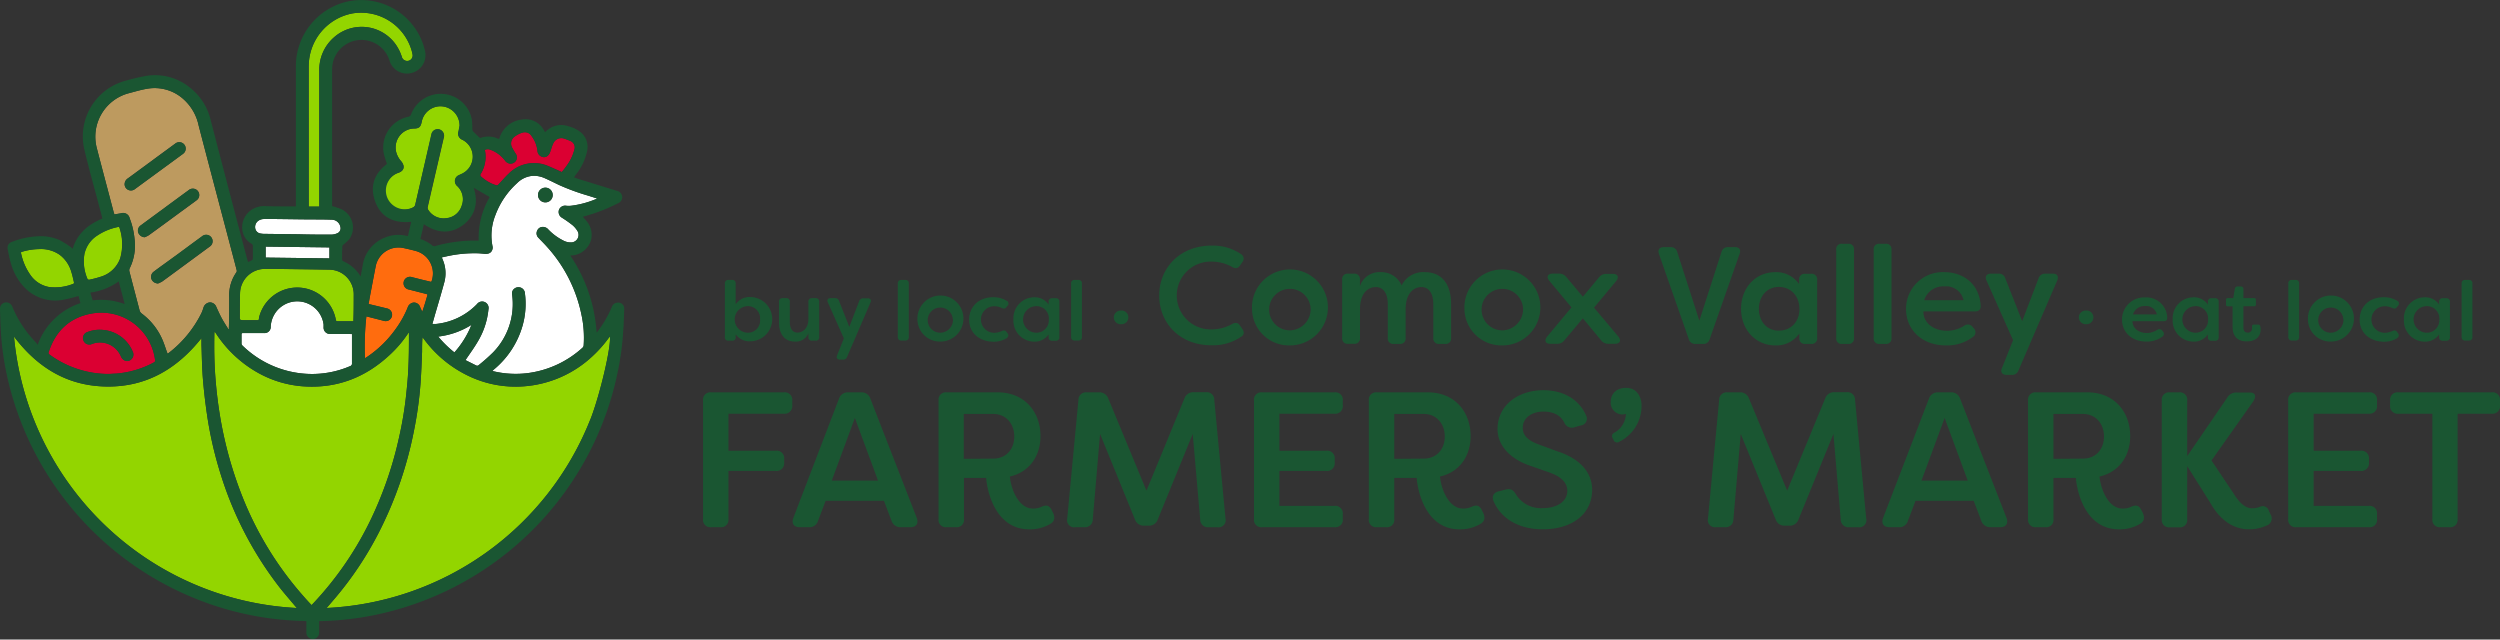 <?xml version="1.0" encoding="UTF-8"?> <svg xmlns="http://www.w3.org/2000/svg" id="Layer_1" data-name="Layer 1" viewBox="0 0 564.76 144.48"><rect x="0" y="0" width="564.76" height="144.48" fill="#333333" stroke="none"/><defs><style>.cls-1{fill:#1a5632;}.cls-2{fill:#93d500;}.cls-3{fill:#bd9a5f;}.cls-4{fill:#fff;}.cls-5{fill:#db0032;}.cls-6{fill:#ff6c0e;}</style></defs><path class="cls-1" d="M184.47,96.42v1.14a1.72,1.72,0,0,1-1.88,1.87H170.05v8.36h10.72a1.68,1.68,0,0,1,1.87,1.83v.87a1.72,1.72,0,0,1-1.87,1.87H170.05v10.88a1.65,1.65,0,0,1-1.82,1.83h-2.09a1.65,1.65,0,0,1-1.83-1.83V96.42a1.65,1.65,0,0,1,1.83-1.82h16.45A1.69,1.69,0,0,1,184.47,96.42Z" transform="translate(-5.49 -5.97)"></path><path class="cls-1" d="M184.72,122.94,195,96.08a2.1,2.1,0,0,1,2.14-1.48H200a2.09,2.09,0,0,1,2.13,1.48l10.45,26.86c.48,1.26-.09,2.13-1.44,2.13h-2.09a2.11,2.11,0,0,1-2.17-1.48l-1.7-4.48H192l-1.7,4.48a2,2,0,0,1-2.09,1.48h-2.09C184.81,125.07,184.25,124.2,184.72,122.94Zm19.12-8.4-5.23-14.15-5.22,14.15Z" transform="translate(-5.49 -5.97)"></path><path class="cls-1" d="M228.26,113.93h-5v9.31a1.65,1.65,0,0,1-1.83,1.83h-2.09a1.65,1.65,0,0,1-1.83-1.83V96.42a1.65,1.65,0,0,1,1.83-1.82h11.49c6.23,0,9.71,4.52,9.71,9.88,0,4.53-2.52,8.14-6.92,9.14.3,3.22,2.18,7.23,5.14,7.23a4.21,4.21,0,0,0,2.09-.44c1.09-.43,1.7-.26,2.22.79l.3.61c.48,1,.4,1.91-.56,2.48a9.08,9.08,0,0,1-4.79,1.26C230.57,125.55,228.56,117.45,228.26,113.93Zm1.61-4.36c2.92,0,4.75-2.13,4.75-5s-1.88-5.09-4.75-5.09h-6.66v10.14Z" transform="translate(-5.49 -5.97)"></path><path class="cls-1" d="M246.58,123.11l2.53-26.77A1.7,1.7,0,0,1,251,94.6h2.74A2.11,2.11,0,0,1,255.86,96l8.62,20.81L273.05,96a2.11,2.11,0,0,1,2.14-1.43h2.74a1.69,1.69,0,0,1,1.87,1.74l2.53,26.77a1.61,1.61,0,0,1-1.79,2h-2a1.74,1.74,0,0,1-1.92-1.74L274.93,104l-7.88,19.29a2.09,2.09,0,0,1-2.14,1.43H264a2.07,2.07,0,0,1-2.13-1.43L254,104l-1.65,19.33a1.74,1.74,0,0,1-1.91,1.74h-2A1.61,1.61,0,0,1,246.58,123.11Z" transform="translate(-5.49 -5.97)"></path><path class="cls-1" d="M294.51,99.43v8.36h10.63a1.68,1.68,0,0,1,1.87,1.83v.87a1.72,1.72,0,0,1-1.87,1.87H294.51v7.88H307a1.69,1.69,0,0,1,1.83,1.87v1.13a1.66,1.66,0,0,1-1.83,1.83H290.6a1.65,1.65,0,0,1-1.83-1.83V96.42a1.65,1.65,0,0,1,1.83-1.82H307a1.65,1.65,0,0,1,1.83,1.82v1.14A1.69,1.69,0,0,1,307,99.43Z" transform="translate(-5.49 -5.97)"></path><path class="cls-1" d="M325.51,113.93h-5.05v9.31a1.65,1.65,0,0,1-1.83,1.83h-2.09a1.65,1.65,0,0,1-1.83-1.83V96.42a1.65,1.65,0,0,1,1.83-1.82H328c6.23,0,9.71,4.52,9.71,9.88,0,4.53-2.52,8.14-6.92,9.14.3,3.22,2.18,7.23,5.14,7.23a4.21,4.21,0,0,0,2.09-.44c1.09-.43,1.7-.26,2.22.79l.3.61c.48,1,.4,1.91-.56,2.48a9.08,9.08,0,0,1-4.79,1.26C327.82,125.55,325.81,117.45,325.51,113.93Zm1.61-4.36c2.92,0,4.75-2.13,4.75-5s-1.88-5.09-4.75-5.09h-6.66v10.14Z" transform="translate(-5.49 -5.97)"></path><path class="cls-1" d="M342.88,119.15c-.48-1.13.13-2,1.3-2.22l1.53-.39c1.13-.26,1.69.17,2.3,1.22a6.63,6.63,0,0,0,5.92,3c3.49,0,5.62-1.61,5.62-3.92,0-1.91-1.52-3.22-3.92-4.09l-4.22-1.48c-4.7-1.52-7.62-4.61-7.62-8.36,0-5.44,4.7-8.79,10.32-8.79,4.74,0,8.14,2.22,9.66,5.66a1.54,1.54,0,0,1-1.17,2.3l-1.4.4a1.83,1.83,0,0,1-2.35-1.09c-.87-1.66-2.48-2.44-4.7-2.44-2.48,0-4.66,1.31-4.66,3.66,0,1.17.48,2.61,3.53,3.74l4.27,1.57c5.53,1.78,7.83,5.09,7.88,8.62,0,5.7-4.7,9-11.15,9C348.45,125.55,344.49,123,342.88,119.15Z" transform="translate(-5.49 -5.97)"></path><path class="cls-1" d="M370,105.39l-.17-.39a.82.82,0,0,1,.3-1.26,5.06,5.06,0,0,0,2.66-4.27,4.44,4.44,0,0,1-.74.13,2.67,2.67,0,0,1-2.7-2.78c0-1.79,1.18-3.23,3.48-3.23,2.79,0,3.49,2.57,3.49,3.92a9,9,0,0,1-5,8.23A.86.86,0,0,1,370,105.39Z" transform="translate(-5.49 -5.97)"></path><path class="cls-1" d="M391.33,123.11l2.52-26.77a1.7,1.7,0,0,1,1.87-1.74h2.75A2.09,2.09,0,0,1,400.6,96l8.62,20.81L417.8,96a2.09,2.09,0,0,1,2.13-1.43h2.74a1.7,1.7,0,0,1,1.88,1.74l2.52,26.77a1.61,1.61,0,0,1-1.78,2h-2.05a1.75,1.75,0,0,1-1.92-1.74L419.67,104l-7.88,19.29a2.08,2.08,0,0,1-2.13,1.43h-.92a2.07,2.07,0,0,1-2.13-1.43L398.73,104l-1.66,19.33a1.73,1.73,0,0,1-1.91,1.74h-2.05A1.61,1.61,0,0,1,391.33,123.11Z" transform="translate(-5.49 -5.97)"></path><path class="cls-1" d="M430.9,122.94l10.32-26.86a2.09,2.09,0,0,1,2.13-1.48h2.83a2.09,2.09,0,0,1,2.13,1.48l10.45,26.86c.48,1.26-.09,2.13-1.44,2.13h-2.09a2.12,2.12,0,0,1-2.17-1.48l-1.7-4.48H438.21l-1.7,4.48a2,2,0,0,1-2.09,1.48h-2.09C431,125.07,430.42,124.2,430.9,122.94Zm19.11-8.4-5.22-14.15-5.23,14.15Z" transform="translate(-5.49 -5.97)"></path><path class="cls-1" d="M474.43,113.93h-5.05v9.31a1.65,1.65,0,0,1-1.83,1.83h-2.09a1.66,1.66,0,0,1-1.83-1.83V96.42a1.65,1.65,0,0,1,1.83-1.82H477c6.22,0,9.71,4.52,9.71,9.88,0,4.53-2.53,8.14-6.93,9.14.31,3.22,2.18,7.23,5.14,7.23a4.21,4.21,0,0,0,2.09-.44c1.09-.43,1.7-.26,2.22.79l.31.61c.47,1,.39,1.91-.57,2.48a9.06,9.06,0,0,1-4.79,1.26C476.74,125.55,474.74,117.45,474.43,113.93Zm1.61-4.36c2.92,0,4.75-2.13,4.75-5s-1.87-5.09-4.75-5.09h-6.66v10.14Z" transform="translate(-5.49 -5.97)"></path><path class="cls-1" d="M504.77,119.5l-5.18-8.23v12a1.65,1.65,0,0,1-1.83,1.83h-2.09a1.66,1.66,0,0,1-1.83-1.83V96.42a1.65,1.65,0,0,1,1.83-1.82h2.09a1.65,1.65,0,0,1,1.83,1.82V109l9-13.14a2.36,2.36,0,0,1,2.22-1.22h2.92c1.3,0,1.52.87.78,2L505.08,110l4.87,7.27c1.35,2.22,2.75,3.57,4.4,3.52a5,5,0,0,0,1.61-.3,1.44,1.44,0,0,1,2.09.92l.35.74a1.7,1.7,0,0,1-.91,2.56,9.51,9.51,0,0,1-3.92.83C509.34,125.55,506.47,122.59,504.77,119.5Z" transform="translate(-5.49 -5.97)"></path><path class="cls-1" d="M528.15,99.43v8.36h10.62a1.69,1.69,0,0,1,1.88,1.83v.87a1.72,1.72,0,0,1-1.88,1.87H528.15v7.88h12.5a1.68,1.68,0,0,1,1.82,1.87v1.13a1.65,1.65,0,0,1-1.82,1.83H524.23a1.66,1.66,0,0,1-1.83-1.83V96.42a1.65,1.65,0,0,1,1.83-1.82h16.42a1.64,1.64,0,0,1,1.82,1.82v1.14a1.68,1.68,0,0,1-1.82,1.87Z" transform="translate(-5.49 -5.97)"></path><path class="cls-1" d="M570.25,96.42v1.14a1.69,1.69,0,0,1-1.83,1.87h-7.75v23.81a1.65,1.65,0,0,1-1.83,1.83h-2.05a1.65,1.65,0,0,1-1.82-1.83V99.43h-7.71a1.68,1.68,0,0,1-1.83-1.87V96.42a1.65,1.65,0,0,1,1.83-1.82h21.16A1.65,1.65,0,0,1,570.25,96.42Z" transform="translate(-5.49 -5.97)"></path><path class="cls-1" d="M267.36,72.73c0-6.09,4.5-11.28,11.9-11.28a11.31,11.31,0,0,1,6.56,1.91,1.2,1.2,0,0,1,.31,1.84l-.5.72c-.47.72-1.06.78-1.84.34a9.42,9.42,0,0,0-4.53-1.19,7.66,7.66,0,1,0,0,15.31,9.42,9.42,0,0,0,4.53-1.19c.78-.43,1.37-.37,1.84.35l.5.72c.47.71.44,1.28-.16,1.71a11.26,11.26,0,0,1-6.71,2C271.86,84,267.36,78.82,267.36,72.73Z" transform="translate(-5.49 -5.97)"></path><path class="cls-1" d="M288.32,75.73A8.58,8.58,0,1,1,296.88,84,8.36,8.36,0,0,1,288.32,75.73Zm13.25,0a4.69,4.69,0,1,0-4.69,4.87A4.78,4.78,0,0,0,301.57,75.76Z" transform="translate(-5.49 -5.97)"></path><path class="cls-1" d="M308.69,82.35V69.14A1.21,1.21,0,0,1,310,67.79h1.37a1.23,1.23,0,0,1,1.34,1.35V70.6a4.62,4.62,0,0,1,4.63-3.15,5,5,0,0,1,4.78,3,5.44,5.44,0,0,1,5.24-3c3.94,0,5.94,2.84,5.94,7.18v7.72A1.19,1.19,0,0,1,332,83.66h-1.38a1.21,1.21,0,0,1-1.34-1.31V74.73c0-2.69-1.13-3.91-2.69-3.91-1.4,0-3.47,1-3.56,4.78v6.75a1.21,1.21,0,0,1-1.34,1.31h-1.38A1.19,1.19,0,0,1,319,82.35V74.73c0-2.69-1.15-3.91-2.72-3.91s-3.56,1.16-3.56,5v6.5a1.21,1.21,0,0,1-1.34,1.31H310A1.19,1.19,0,0,1,308.69,82.35Z" transform="translate(-5.49 -5.97)"></path><path class="cls-1" d="M336.31,75.73A8.58,8.58,0,1,1,344.87,84,8.36,8.36,0,0,1,336.31,75.73Zm13.25,0a4.69,4.69,0,1,0-4.69,4.87A4.78,4.78,0,0,0,349.56,75.76Z" transform="translate(-5.49 -5.97)"></path><path class="cls-1" d="M355,82l5.49-6.59-5-6c-.72-.88-.38-1.63.78-1.63h1.47a2,2,0,0,1,1.59.78L363.06,73l3.65-4.38a2,2,0,0,1,1.62-.78h1.47c1.16,0,1.5.75.78,1.63l-5,6L371.08,82c.72.88.38,1.63-.75,1.63h-1.5a2,2,0,0,1-1.62-.75l-4.15-5-4.19,5a1.94,1.94,0,0,1-1.62.75h-1.5C354.62,83.66,354.28,82.91,355,82Z" transform="translate(-5.49 -5.97)"></path><path class="cls-1" d="M387,82.6l-6.75-19.27c-.31-.91.1-1.53,1.07-1.53h1.56a1.45,1.45,0,0,1,1.5,1.09l5,15.52,5-15.52a1.45,1.45,0,0,1,1.5-1.09h1.59c.94,0,1.35.62,1,1.53L391.71,82.6a1.42,1.42,0,0,1-1.5,1.06h-1.69A1.44,1.44,0,0,1,387,82.6Z" transform="translate(-5.49 -5.97)"></path><path class="cls-1" d="M398.8,75.73c0-4.63,3.16-8.28,7.75-8.28a6.22,6.22,0,0,1,5.37,2.72v-1a1.21,1.21,0,0,1,1.31-1.35h1.37A1.24,1.24,0,0,1,416,69.14V82.35a1.21,1.21,0,0,1-1.35,1.31h-1.37a1.19,1.19,0,0,1-1.31-1.31V81.29A6.24,6.24,0,0,1,406.55,84C402,84,398.8,80.35,398.8,75.73Zm13.18,0c0-2.85-1.87-4.94-4.65-4.94s-4.5,2.25-4.5,4.94,1.66,4.93,4.5,4.93S412,78.57,412,75.73Z" transform="translate(-5.49 -5.97)"></path><path class="cls-1" d="M420.3,82.35v-20a1.18,1.18,0,0,1,1.31-1.31H423a1.19,1.19,0,0,1,1.32,1.31v20A1.19,1.19,0,0,1,423,83.66h-1.4A1.18,1.18,0,0,1,420.3,82.35Z" transform="translate(-5.49 -5.97)"></path><path class="cls-1" d="M428.76,82.35v-20a1.19,1.19,0,0,1,1.31-1.31h1.41a1.19,1.19,0,0,1,1.31,1.31v20a1.19,1.19,0,0,1-1.31,1.31h-1.41A1.19,1.19,0,0,1,428.76,82.35Z" transform="translate(-5.49 -5.97)"></path><path class="cls-1" d="M436.07,75.79a8.29,8.29,0,0,1,8.63-8.34c4.24,0,7.93,2.56,8.24,7.62.06.81-.47,1.25-1.31,1.25H440c-.06,2.4,2.06,4.37,5.34,4.37a7.15,7.15,0,0,0,3.9-1.15,1.33,1.33,0,0,1,1.85.25l.28.34a1.26,1.26,0,0,1-.25,2,9.62,9.62,0,0,1-6,1.87C439.51,84,436.07,80.32,436.07,75.79Zm13-2a4,4,0,0,0-4.31-3.12,4.48,4.48,0,0,0-4.59,3.12Z" transform="translate(-5.49 -5.97)"></path><path class="cls-1" d="M457.73,89.13l2.52-6.31-6-13.47c-.41-.9,0-1.56,1-1.56H457a1.46,1.46,0,0,1,1.5,1.07l3.81,9.65L466,68.86a1.53,1.53,0,0,1,1.56-1.07h1.66c1,0,1.4.63,1,1.56l-8.75,20.31a1.49,1.49,0,0,1-1.53,1h-1.15C457.76,90.66,457.35,90,457.73,89.13Z" transform="translate(-5.49 -5.97)"></path><path class="cls-1" d="M171.68,81.49v.65a.71.71,0,0,1-.79.79h-.84a.73.73,0,0,1-.81-.79V70a.73.73,0,0,1,.81-.79h.84a.71.71,0,0,1,.79.79v4.72a3.78,3.78,0,0,1,3.26-1.65,5,5,0,0,1,0,10A3.78,3.78,0,0,1,171.68,81.49Zm5.51-3.36a2.74,2.74,0,0,0-2.73-3,3,3,0,0,0,0,6A2.73,2.73,0,0,0,177.19,78.13Z" transform="translate(-5.49 -5.97)"></path><path class="cls-1" d="M181.47,78.81V74.13a.74.74,0,0,1,.81-.81h.83a.73.73,0,0,1,.8.81v4.56c0,1.65.72,2.41,1.72,2.41s2.48-.74,2.48-3.07v-3.9a.75.75,0,0,1,.82-.81h.83a.73.73,0,0,1,.79.81v8a.71.71,0,0,1-.79.79h-.83a.73.73,0,0,1-.82-.79v-.91a3,3,0,0,1-3.05,1.91C182.72,83.14,181.47,81.44,181.47,78.81Z" transform="translate(-5.49 -5.97)"></path><path class="cls-1" d="M194.59,86.25l1.53-3.83-3.62-8.16c-.24-.55,0-.94.63-.94h1a.88.88,0,0,1,.91.64l2.31,5.85L199.58,74a.93.93,0,0,1,.95-.64h1c.59,0,.86.38.61.94l-5.3,12.31a.9.9,0,0,1-.93.6h-.7C194.61,87.17,194.36,86.8,194.59,86.25Z" transform="translate(-5.49 -5.97)"></path><path class="cls-1" d="M208.31,82.14V70a.72.72,0,0,1,.8-.79H210a.71.71,0,0,1,.79.79v12.1a.71.71,0,0,1-.79.79h-.85A.72.72,0,0,1,208.31,82.14Z" transform="translate(-5.49 -5.97)"></path><path class="cls-1" d="M212.74,78.13a5.2,5.2,0,1,1,5.19,5A5.06,5.06,0,0,1,212.74,78.13Zm8,0a2.84,2.84,0,1,0-2.84,3A2.9,2.9,0,0,0,220.77,78.14Z" transform="translate(-5.49 -5.97)"></path><path class="cls-1" d="M224.42,78.2c0-2.8,2-5.09,5.49-5.09a5.86,5.86,0,0,1,3,.81.69.69,0,0,1,.19,1.12l-.23.28c-.3.42-.64.44-1.11.21a3.85,3.85,0,0,0-1.67-.38,3,3,0,1,0,0,6,4.18,4.18,0,0,0,1.67-.38c.47-.23.83-.21,1.11.19l.23.3c.3.42.21.91-.42,1.23a5.65,5.65,0,0,1-2.72.68C226.54,83.14,224.42,81,224.42,78.2Z" transform="translate(-5.49 -5.97)"></path><path class="cls-1" d="M234.43,78.13a4.72,4.72,0,0,1,4.7-5,3.75,3.75,0,0,1,3.25,1.65v-.63a.73.73,0,0,1,.8-.81H244a.74.74,0,0,1,.81.81v8a.73.73,0,0,1-.81.79h-.83a.72.72,0,0,1-.8-.79v-.65a3.75,3.75,0,0,1-3.25,1.65A4.72,4.72,0,0,1,234.43,78.13Zm8,0a2.8,2.8,0,0,0-2.82-3,3,3,0,0,0,0,6A2.8,2.8,0,0,0,242.42,78.13Z" transform="translate(-5.49 -5.97)"></path><path class="cls-1" d="M247.46,82.14V70a.71.71,0,0,1,.79-.79h.85a.72.72,0,0,1,.8.79v12.1a.72.72,0,0,1-.8.79h-.85A.71.71,0,0,1,247.46,82.14Z" transform="translate(-5.49 -5.97)"></path><path class="cls-1" d="M257.11,77.67a1.55,1.55,0,0,1,1.61-1.55,1.55,1.55,0,1,1,0,3.09A1.54,1.54,0,0,1,257.11,77.67Z" transform="translate(-5.49 -5.97)"></path><path class="cls-1" d="M475.11,77.67a1.55,1.55,0,0,1,1.61-1.55,1.55,1.55,0,1,1,0,3.09A1.54,1.54,0,0,1,475.11,77.67Z" transform="translate(-5.49 -5.97)"></path><path class="cls-1" d="M484.86,78.16a5,5,0,0,1,5.22-5,4.71,4.71,0,0,1,5,4.62c0,.49-.29.75-.8.75h-7.06c0,1.46,1.25,2.66,3.24,2.66a4.26,4.26,0,0,0,2.36-.71.82.82,0,0,1,1.12.16l.17.2A.77.77,0,0,1,494,82a5.8,5.8,0,0,1-3.61,1.13C486.94,83.14,484.86,80.91,484.86,78.16ZM492.73,77a2.45,2.45,0,0,0-2.61-1.89A2.71,2.71,0,0,0,487.34,77Z" transform="translate(-5.49 -5.97)"></path><path class="cls-1" d="M496.31,78.13a4.72,4.72,0,0,1,4.69-5,3.76,3.76,0,0,1,3.26,1.65v-.63a.73.73,0,0,1,.79-.81h.84a.74.74,0,0,1,.81.81v8a.73.73,0,0,1-.81.79h-.84a.71.71,0,0,1-.79-.79v-.65A3.76,3.76,0,0,1,501,83.14,4.72,4.72,0,0,1,496.31,78.13Zm8,0a2.81,2.81,0,0,0-2.82-3,3,3,0,0,0,0,6A2.81,2.81,0,0,0,504.3,78.13Z" transform="translate(-5.49 -5.97)"></path><path class="cls-1" d="M509.84,79.81V75.17h-1.06a.39.39,0,0,1-.43-.43v-1a.39.39,0,0,1,.43-.43H510l.34-2.07a.61.61,0,0,1,.66-.56h.66a.57.57,0,0,1,.63.62v2h2.38a.4.4,0,0,1,.44.43v1a.39.39,0,0,1-.44.43h-2.38v4.74c0,.87.43,1.21.94,1.21a.92.92,0,0,0,1-1,2.18,2.18,0,0,0,0-.34c0-.3.06-.47.36-.47h1c.25,0,.44.09.49.34a3.57,3.57,0,0,1,.1.72c0,1.77-1.25,2.72-3.05,2.72C511.45,83.14,509.84,82.38,509.84,79.81Z" transform="translate(-5.49 -5.97)"></path><path class="cls-1" d="M522.43,82.14V70a.72.72,0,0,1,.8-.79h.85a.71.71,0,0,1,.79.79v12.1a.71.71,0,0,1-.79.79h-.85A.72.72,0,0,1,522.43,82.14Z" transform="translate(-5.49 -5.97)"></path><path class="cls-1" d="M526.86,78.13a5.2,5.2,0,1,1,5.19,5A5.06,5.06,0,0,1,526.86,78.13Zm8,0a2.84,2.84,0,1,0-2.84,3A2.9,2.9,0,0,0,534.89,78.14Z" transform="translate(-5.49 -5.97)"></path><path class="cls-1" d="M538.54,78.2c0-2.8,2-5.09,5.49-5.09a5.86,5.86,0,0,1,3,.81.69.69,0,0,1,.19,1.12l-.23.28c-.3.42-.64.44-1.11.21a3.85,3.85,0,0,0-1.67-.38,3,3,0,1,0,0,6,4.18,4.18,0,0,0,1.67-.38c.47-.23.83-.21,1.11.19l.23.3c.3.42.21.91-.42,1.23a5.65,5.65,0,0,1-2.72.68C540.66,83.14,538.54,81,538.54,78.2Z" transform="translate(-5.49 -5.97)"></path><path class="cls-1" d="M548.55,78.13a4.72,4.72,0,0,1,4.7-5,3.75,3.75,0,0,1,3.25,1.65v-.63a.73.73,0,0,1,.8-.81h.83a.74.74,0,0,1,.81.81v8a.73.73,0,0,1-.81.79h-.83a.72.72,0,0,1-.8-.79v-.65a3.75,3.75,0,0,1-3.25,1.65A4.72,4.72,0,0,1,548.55,78.13Zm8,0a2.81,2.81,0,0,0-2.82-3,3,3,0,0,0,0,6A2.81,2.81,0,0,0,556.54,78.13Z" transform="translate(-5.49 -5.97)"></path><path class="cls-1" d="M561.58,82.14V70a.71.71,0,0,1,.79-.79h.85a.72.72,0,0,1,.8.79v12.1a.72.72,0,0,1-.8.79h-.85A.71.71,0,0,1,561.58,82.14Z" transform="translate(-5.49 -5.97)"></path><path class="cls-2" d="M79.29,143.32l2-2.34A77.38,77.38,0,0,0,91,126.39a87.51,87.51,0,0,0,8-23.09,86.45,86.45,0,0,0,1.5-10.86c.16-2.32.25-4.65.34-7,0-1.08,0-2.16.09-3.29l.33.42a26.85,26.85,0,0,0,9.81,8.2,24.58,24.58,0,0,0,12.67,2.48,25.4,25.4,0,0,0,15.58-6.8A27.86,27.86,0,0,0,143,82.31l.26-.33c.34,2.23-2.24,13.25-4.39,18.7a67.56,67.56,0,0,1-59.6,42.64Z" transform="translate(-5.49 -5.97)"></path><path class="cls-2" d="M51,82.36c0,.53,0,1,0,1.45.09,2.51.11,5,.31,7.52.21,2.67.52,5.34.9,8A86.54,86.54,0,0,0,55.31,113a80.66,80.66,0,0,0,13,25.22c1.22,1.6,2.56,3.11,3.85,4.66l.38.44A67.61,67.61,0,0,1,8.65,82C14,89.07,20.82,93.22,29.72,93.29S45.5,89.27,51,82.36Z" transform="translate(-5.49 -5.97)"></path><path class="cls-2" d="M75.88,142.66c-.62-.66-1.23-1.31-1.82-2A76.37,76.37,0,0,1,60,117.54a88.77,88.77,0,0,1-4.68-16.86c-.56-3.21-.95-6.45-1.19-9.7s-.28-6.52-.21-9.78a.42.42,0,0,1,.1-.28l.32.47A27.2,27.2,0,0,0,64,90.31a24.46,24.46,0,0,0,9.76,2.92c7.81.6,14.44-2,20.07-7.37A26.57,26.57,0,0,0,97.6,81.4c.07-.1.15-.19.27-.34a2.47,2.47,0,0,1,0,.38c0,2.73,0,5.46-.16,8.18-.08,1.93-.29,3.85-.49,5.77a83.22,83.22,0,0,1-1.59,9.43,85.25,85.25,0,0,1-6.13,18,75.23,75.23,0,0,1-13.37,19.57C76.1,142.47,76,142.55,75.88,142.66Z" transform="translate(-5.49 -5.97)"></path><path class="cls-3" d="M57.06,80.34c-.5-.83-1.05-1.65-1.51-2.51s-.83-1.69-1.22-2.55a1.56,1.56,0,0,0-1.44-1,1.66,1.66,0,0,0-1.43,1.12A9.6,9.6,0,0,1,51,76.69a25.81,25.81,0,0,1-7.38,9l-.27.18a.08.08,0,0,1,0,0C43,85,42.71,84,42.36,83.14a14.56,14.56,0,0,0-4.83-6.32A1.35,1.35,0,0,1,37,76c-.76-2.91-1.53-5.82-2.28-8.73a1,1,0,0,1,.07-.69,11.63,11.63,0,0,0,1.09-6.67,17.48,17.48,0,0,0-1.09-4.62,1.53,1.53,0,0,0-2-1.13l-1.47.25c0-.13-.09-.28-.13-.43-1.3-4.92-2.62-9.84-3.89-14.76A10.16,10.16,0,0,1,34.69,27c1.38-.36,2.75-.78,4.15-1a9.72,9.72,0,0,1,8,2.29,11,11,0,0,1,3.53,6.06c2.4,9.23,4.85,18.44,7.28,27.66.44,1.67.88,3.33,1.31,5a.62.62,0,0,1-.05.45,9,9,0,0,0-1.64,5.66c0,2.33,0,4.66-.08,7a1.64,1.64,0,0,1,0,.22ZM33.64,47.6a1.41,1.41,0,0,0,.79,1.24A1.44,1.44,0,0,0,36,48.66l10.77-7.91a1.45,1.45,0,1,0-1.72-2.33l-2.85,2.09-7.86,5.77A1.59,1.59,0,0,0,33.64,47.6Zm4.47,12a5.34,5.34,0,0,0,1-.47c2.06-1.49,4.1-3,6.14-4.49l4.61-3.39a1.45,1.45,0,1,0-1.73-2.32c-2.22,1.62-4.44,3.26-6.66,4.89l-4.17,3.07a1.42,1.42,0,0,0-.54,1.67A1.62,1.62,0,0,0,38.11,59.56Zm3,10.47a7.29,7.29,0,0,0,1-.48c1.1-.79,2.19-1.6,3.28-2.4l7.42-5.46a1.45,1.45,0,1,0-1.68-2.35c-1.88,1.37-3.76,2.76-5.63,4.14S42,66,40.25,67.32A1.45,1.45,0,0,0,39.7,69,1.59,1.59,0,0,0,41.13,70Z" transform="translate(-5.49 -5.97)"></path><path class="cls-4" d="M110.64,87.33c1-1.48,2-2.84,2.83-4.28a17.32,17.32,0,0,0,2.36-7.16,1.46,1.46,0,0,0-2.59-1.21,14.94,14.94,0,0,1-9.31,4.49l-.62,0s-.07,0-.15,0c.23-.8.45-1.6.68-2.4.68-2.31,1.37-4.62,2-6.94a7.82,7.82,0,0,0-.35-5.22c-.06-.14-.11-.28-.19-.48.72-.16,1.42-.33,2.13-.46a28.84,28.84,0,0,1,5.64-.48c.63,0,1.26.07,1.88.13,1,.09,1.64-.3,1.81-1.14a1.14,1.14,0,0,0,0-.52,12.45,12.45,0,0,1,.66-7.14,18.34,18.34,0,0,1,4.88-7.17A5.56,5.56,0,0,1,126,45.68a6.11,6.11,0,0,1,2.66.59c1.06.47,2.1,1,3.15,1.5a49.91,49.91,0,0,0,6.59,2.4l2,.64A1.93,1.93,0,0,1,140,51a21.3,21.3,0,0,1-5.49,1.45,5.15,5.15,0,0,1-1.11,0,1.48,1.48,0,0,0-1.64.94,1.51,1.51,0,0,0,.69,1.77,26.78,26.78,0,0,1,2.38,1.68,5.4,5.4,0,0,1,1.19,1.45,1.71,1.71,0,0,1-1.35,2.44,3.58,3.58,0,0,1-2-.46,12.31,12.31,0,0,1-3.31-2.46,1.62,1.62,0,0,0-1.27-.58,1.36,1.36,0,0,0-1.25.85,1.39,1.39,0,0,0,.28,1.6c.63.67,1.29,1.31,1.9,2A32.48,32.48,0,0,1,136.83,77a24.77,24.77,0,0,1,.51,7,.82.82,0,0,1-.28.54,22.67,22.67,0,0,1-12.45,5.73,21.82,21.82,0,0,1-7.64-.43l-.26-.08.39-.35a19.92,19.92,0,0,0,6.45-9.91,18,18,0,0,0,.53-7.2,1.47,1.47,0,0,0-2.36-1.15,1.33,1.33,0,0,0-.55,1.3,15.67,15.67,0,0,1-4.29,13.13,42,42,0,0,1-3.23,2.86.5.5,0,0,1-.63.07ZM130.35,50a1.66,1.66,0,1,0-1.63,1.7A1.65,1.65,0,0,0,130.35,50Z" transform="translate(-5.49 -5.97)"></path><path class="cls-2" d="M109.35,34.31c-.09.47-.16.94-.27,1.41a1.47,1.47,0,0,0,.85,1.83,4.27,4.27,0,0,1-.26,7.78l-.44.21a1.46,1.46,0,0,0-.42,2.49,4.08,4.08,0,0,1,1,4.46,4,4,0,0,1-3.38,2.78,4.12,4.12,0,0,1-4.2-1.91.9.9,0,0,1-.1-.64c1.19-5.22,2.41-10.42,3.62-15.63a1.47,1.47,0,0,0-1-1.87,1.45,1.45,0,0,0-1.79,1.2L99.32,52.09a.92.92,0,0,1-.51.73A4.27,4.27,0,1,1,95.5,45c.85-.31,1.27-.83,1.15-1.57a2.41,2.41,0,0,0-.51-1,5.13,5.13,0,0,1-1.12-2A4.28,4.28,0,0,1,99,35c1.16,0,1.52-.35,1.76-1.52a4.32,4.32,0,0,1,8.56.79Z" transform="translate(-5.49 -5.97)"></path><path class="cls-4" d="M85,81.45c0,1.12,0,2.16,0,3.2s0,2.28,0,3.42a.57.57,0,0,1-.41.61,21.7,21.7,0,0,1-9.83,1.74A22.55,22.55,0,0,1,60.23,84a.62.62,0,0,1-.18-.41c0-.69,0-1.38,0-2.06,0-.26.09-.32.34-.32l4.69,0a1.4,1.4,0,0,0,1.57-1.49,6,6,0,0,1,11.94-.46c0,.21,0,.41,0,.62a1.44,1.44,0,0,0,1.59,1.53l4,0Z" transform="translate(-5.49 -5.97)"></path><path class="cls-5" d="M30.17,90.45a22.62,22.62,0,0,1-13.5-4.39.41.41,0,0,1-.18-.55c1.58-4.86,4.85-7.9,9.9-8.74A12.22,12.22,0,0,1,40.46,86.9c.13.78.13.79-.57,1.14a21.55,21.55,0,0,1-8.11,2.32C31.16,90.41,30.55,90.43,30.17,90.45Zm-2.07-10a7.71,7.71,0,0,0-2.89.53,1.42,1.42,0,0,0-.91,1.68,1.43,1.43,0,0,0,2,1,5.09,5.09,0,0,1,2.25-.32,5.15,5.15,0,0,1,4.32,3.24,1.87,1.87,0,0,0,.73.77,1.33,1.33,0,0,0,1.6-.25,1.44,1.44,0,0,0,.31-1.66A8,8,0,0,0,28.1,80.47Z" transform="translate(-5.49 -5.97)"></path><path class="cls-6" d="M102.88,69.65l-2-.48-2.3-.58a1.45,1.45,0,1,0-.69,2.8l3.9,1,.24.08a1,1,0,0,1,0,.17c-.36,1.24-.72,2.49-1.17,3.77-.16-.34-.31-.68-.46-1A1.49,1.49,0,0,0,99,74.31a1.61,1.61,0,0,0-1.43,1.17,23.07,23.07,0,0,1-2.75,4.89,25,25,0,0,1-6.53,6.31l-.35.21a61.57,61.57,0,0,1,.33-9.45l2.32.59,1.58.41a1.45,1.45,0,1,0,.73-2.8l-4.13-1c.1-.56.19-1.1.29-1.65.43-2.24.85-4.49,1.29-6.73A5.26,5.26,0,0,1,96.64,62c.92.2,1.84.41,2.75.66A5.25,5.25,0,0,1,103,69.46Z" transform="translate(-5.49 -5.97)"></path><path class="cls-2" d="M63.9,78.3c-1.17,0-2.3,0-3.44,0-.81,0-.81-.08-.8-.89,0-1.75,0-3.51.06-5.26a5.62,5.62,0,0,1,5.57-5.43c3.61,0,7.21.07,10.82.11l3.82.06a5.58,5.58,0,0,1,5.47,5.47c0,2,0,4-.07,6a.89.89,0,0,1,0,.19H83l-1.24,0c-.24,0-.35-.06-.4-.32A8.87,8.87,0,0,0,64,77.75C64,77.92,64,78.1,63.9,78.3Z" transform="translate(-5.49 -5.97)"></path><path class="cls-2" d="M77.62,52.65H75.23c0-.17,0-.31,0-.46q0-15.66,0-31.32A12.13,12.13,0,0,1,85.11,9a11.89,11.89,0,0,1,13.38,8.42c.07.25.13.51.18.76a1.24,1.24,0,0,1-2.4.64,10.32,10.32,0,0,0-1.57-3.06,9.43,9.43,0,0,0-13.85-1.27,9.67,9.67,0,0,0-3.23,7.38q0,15.06,0,30.13Z" transform="translate(-5.49 -5.97)"></path><path class="cls-5" d="M132.43,44.82c-1.13-.5-2.19-1-3.28-1.44a8,8,0,0,0-8.71,1.8c-.83.76-1.55,1.65-2.34,2.47-.09.1-.28.22-.38.19a9,9,0,0,1-3.6-2.07.46.46,0,0,1-.09-.4,7.36,7.36,0,0,0,1-5.54,1.55,1.55,0,0,1,1.33,0,7.21,7.21,0,0,1,3.19,2.37,1.74,1.74,0,0,0,1,.71,1.45,1.45,0,0,0,1.48-.59,1.42,1.42,0,0,0,0-1.59,14.31,14.31,0,0,1-.77-1.3,1.94,1.94,0,0,1,.69-2.73,5.42,5.42,0,0,1,1.68-.8,1.79,1.79,0,0,1,2,.86A6.89,6.89,0,0,1,126.9,40a1.49,1.49,0,0,0,.88,1.33,1.3,1.3,0,0,0,1.46-.18,2.3,2.3,0,0,0,.52-.81c.25-.63.39-1.32.69-1.92a2,2,0,0,1,2.6-1.1,10.09,10.09,0,0,1,1.19.46,1.56,1.56,0,0,1,1,2,10.44,10.44,0,0,1-1.87,3.81C133.09,44,132.75,44.39,132.43,44.82Z" transform="translate(-5.49 -5.97)"></path><path class="cls-2" d="M32.39,57.2a11.59,11.59,0,0,1,.23,7.15,6.71,6.71,0,0,1-4.47,4.16,24.27,24.27,0,0,1-2.54.66c-.11,0-.34-.07-.37-.16a10,10,0,0,1-.62-6,6.55,6.55,0,0,1,2.82-3.86A13.05,13.05,0,0,1,32.39,57.2Z" transform="translate(-5.49 -5.97)"></path><path class="cls-2" d="M14.38,62.24A7.37,7.37,0,0,1,19,63.55a7.35,7.35,0,0,1,2.57,3.73c.25.76.42,1.55.6,2.34,0,.16.12.38-.15.48a11,11,0,0,1-5.43.71,6.51,6.51,0,0,1-4.21-2.7,13.15,13.15,0,0,1-2.12-4.9c-.06-.23,0-.31.24-.37A14,14,0,0,1,14.38,62.24Z" transform="translate(-5.49 -5.97)"></path><path class="cls-4" d="M75.74,55.54c1.55,0,3.09,0,4.64.06a2,2,0,0,1,2,1.66,1.2,1.2,0,0,1-.65,1.38,3.49,3.49,0,0,1-1.38.33c-2.46,0-4.93,0-7.39-.08l-7.81-.09a3.64,3.64,0,0,1-.74-.07,1.41,1.41,0,0,1-1.26-1.08,1.74,1.74,0,0,1,.79-1.86A2.33,2.33,0,0,1,65,55.45C65.61,55.39,72.79,55.53,75.74,55.54Z" transform="translate(-5.49 -5.97)"></path><path class="cls-4" d="M65.51,64.16V61.68l14.4.18v2.48Z" transform="translate(-5.49 -5.97)"></path><path class="cls-4" d="M108.14,85.58A24.48,24.48,0,0,1,104.48,82,17.91,17.91,0,0,0,112,79.35,21.08,21.08,0,0,1,108.14,85.58Z" transform="translate(-5.49 -5.97)"></path><path class="cls-1" d="M33.64,47.6a1.59,1.59,0,0,1,.74-1.32l7.86-5.77,2.85-2.09a1.45,1.45,0,1,1,1.72,2.33L36,48.66a1.44,1.44,0,0,1-1.61.18A1.41,1.41,0,0,1,33.64,47.6Z" transform="translate(-5.49 -5.97)"></path><path class="cls-1" d="M38.11,59.56a1.62,1.62,0,0,1-1.39-1,1.42,1.42,0,0,1,.54-1.67l4.17-3.07c2.22-1.63,4.44-3.27,6.66-4.89a1.45,1.45,0,1,1,1.73,2.32L45.21,54.6c-2,1.5-4.08,3-6.14,4.49A5.34,5.34,0,0,1,38.11,59.56Z" transform="translate(-5.49 -5.97)"></path><path class="cls-1" d="M41.13,70a1.59,1.59,0,0,1-1.43-1,1.45,1.45,0,0,1,.55-1.67C42,66,43.74,64.76,45.49,63.48s3.75-2.77,5.63-4.14a1.45,1.45,0,1,1,1.68,2.35l-7.42,5.46c-1.09.8-2.18,1.61-3.28,2.4A7.29,7.29,0,0,1,41.13,70Z" transform="translate(-5.49 -5.97)"></path><path class="cls-1" d="M130.35,50a1.66,1.66,0,1,1-1.68-1.65A1.65,1.65,0,0,1,130.35,50Z" transform="translate(-5.49 -5.97)"></path><path class="cls-1" d="M28.1,80.47a8,8,0,0,1,7.37,5,1.44,1.44,0,0,1-.31,1.66,1.33,1.33,0,0,1-1.6.25,1.87,1.87,0,0,1-.73-.77,5.15,5.15,0,0,0-4.32-3.24,5.09,5.09,0,0,0-2.25.32,1.43,1.43,0,0,1-2-1A1.42,1.42,0,0,1,25.21,81,7.71,7.71,0,0,1,28.1,80.47Z" transform="translate(-5.49 -5.97)"></path><path class="cls-1" d="M146.5,75.6a1.33,1.33,0,0,0-1.31-1.27,1.48,1.48,0,0,0-1.52,1.06,25.57,25.57,0,0,1-3.2,5.49,1.4,1.4,0,0,1-.21.2,34.92,34.92,0,0,0-5.95-17.4l.29,0A4.84,4.84,0,0,0,139,60.2a4.79,4.79,0,0,0-1.11-4.4c-.23-.28-.47-.55-.72-.84a.75.75,0,0,1,.19-.09,38.68,38.68,0,0,0,7.77-3,1.46,1.46,0,0,0,.92-1.46,1.5,1.5,0,0,0-1.21-1.33l-8.47-2.62c-.4-.13-.79-.28-1.22-.43l.44-.62a12.71,12.71,0,0,0,2.52-5.29,4.27,4.27,0,0,0-1.46-4.29,7.4,7.4,0,0,0-2.84-1.36,4.83,4.83,0,0,0-5,1.2.94.94,0,0,1-.19.14l-.23-.38A4.72,4.72,0,0,0,123.25,33a5.91,5.91,0,0,0-4.93,4.17.59.59,0,0,1-.1.17.42.42,0,0,1-.13,0,5.25,5.25,0,0,0-4-.23c-.09,0-.27,0-.35-.13-.47-.43-.92-.87-1.36-1.32a.77.77,0,0,1-.19-.44,19.4,19.4,0,0,0-.09-2.16,7.16,7.16,0,0,0-13.74-1.28.81.81,0,0,1-.71.58,7.11,7.11,0,0,0-5.45,8.38A23,23,0,0,0,92.91,43c-2.65,2-3.84,4.7-2.83,8,1.24,4,4.24,5.48,8.31,5.08l-.75,3.21a3.32,3.32,0,0,1-.41-.06,7.69,7.69,0,0,0-4.6.34,8,8,0,0,0-5.24,6.57c-.13.73-.28,1.45-.44,2.28a8.5,8.5,0,0,0-4-3.47.45.45,0,0,1-.18-.36c0-1,0-2,.06-3a.66.66,0,0,1,.24-.37A9.7,9.7,0,0,0,84.4,60a4.59,4.59,0,0,0-1.7-6.73,17.39,17.39,0,0,0-2.18-.74v-.38q0-15.25,0-30.5a6.63,6.63,0,0,1,13-1.87,4.11,4.11,0,0,0,5,2.66,4.16,4.16,0,0,0,3-4.89A14.77,14.77,0,0,0,83.43,6.45a15,15,0,0,0-11.1,14.43V52.59H69.77c-1.43,0-2.85,0-4.28-.05a5.2,5.2,0,0,0-3.43,1c-2.52,1.91-2.55,6,.32,7.52a.61.61,0,0,1,.23.41c0,1,0,2,0,2.92a.46.46,0,0,1-.19.35,9.59,9.59,0,0,1-.91.42c0-.15-.09-.27-.12-.4q-.64-2.43-1.28-4.84-3.53-13.37-7-26.71a13.23,13.23,0,0,0-4.72-7.46,12.51,12.51,0,0,0-9.87-2.64,45.45,45.45,0,0,0-4.55,1.07,13,13,0,0,0-9.4,15.66c1,4.27,2.22,8.5,3.33,12.75l.72,2.74c-3.19,1.35-5.67,3.37-6.71,6.83-.18-.15-.3-.28-.44-.38A23.56,23.56,0,0,0,19,60.23a10.59,10.59,0,0,0-5.25-.86,17.93,17.93,0,0,0-5.59,1.25,1.39,1.39,0,0,0-.95,1.55c.22,1.09.41,2.18.73,3.24a12.87,12.87,0,0,0,3.35,5.77,9.67,9.67,0,0,0,9,2.4c1-.18,1.93-.48,2.93-.73l.45,1.59A15.39,15.39,0,0,0,14,83.87a5.86,5.86,0,0,0-.34-.48A25.84,25.84,0,0,1,8.29,75.3a1.46,1.46,0,0,0-1.62-1,1.4,1.4,0,0,0-1.18,1.55c.07,1.91.12,3.83.24,5.75A63.7,63.7,0,0,0,7,90.52a70.66,70.66,0,0,0,47.29,52.37A69.18,69.18,0,0,0,74,146.25c.23,0,.46,0,.7.07V149a1.45,1.45,0,0,0,2.89,0h0c0-.09,0-2.52,0-2.73l.88,0a68.56,68.56,0,0,0,16.36-2.5,70.56,70.56,0,0,0,50.33-54.38,62.2,62.2,0,0,0,1.1-8.38C146.4,79.49,146.51,75.63,146.5,75.6ZM22,70.1a11,11,0,0,1-5.43.71,6.51,6.51,0,0,1-4.21-2.7,13.15,13.15,0,0,1-2.12-4.9c-.06-.23,0-.31.24-.37a14,14,0,0,1,3.87-.6A7.37,7.37,0,0,1,19,63.55a7.35,7.35,0,0,1,2.57,3.73c.25.76.42,1.55.6,2.34C22.22,69.78,22.3,70,22,70.1ZM138.35,50.17l2,.64A1.93,1.93,0,0,1,140,51a21.3,21.3,0,0,1-5.49,1.45,5.15,5.15,0,0,1-1.11,0,1.48,1.48,0,0,0-1.64.94,1.51,1.51,0,0,0,.69,1.77,26.78,26.78,0,0,1,2.38,1.68,5.4,5.4,0,0,1,1.19,1.45,1.71,1.71,0,0,1-1.35,2.44,3.58,3.58,0,0,1-2-.46,12.31,12.31,0,0,1-3.31-2.46,1.62,1.62,0,0,0-1.27-.58,1.36,1.36,0,0,0-1.25.85,1.39,1.39,0,0,0,.28,1.6c.63.67,1.29,1.31,1.9,2A32.48,32.48,0,0,1,136.83,77a24.77,24.77,0,0,1,.51,7,.82.82,0,0,1-.28.54,22.67,22.67,0,0,1-12.45,5.73,21.82,21.82,0,0,1-7.64-.43l-.26-.08.39-.35a19.92,19.92,0,0,0,6.45-9.91,18,18,0,0,0,.53-7.2,1.47,1.47,0,0,0-2.36-1.15,1.33,1.33,0,0,0-.55,1.3,15.67,15.67,0,0,1-4.29,13.13,42,42,0,0,1-3.23,2.86.5.5,0,0,1-.63.07l-2.38-1.2c1-1.48,2-2.84,2.83-4.28a17.32,17.32,0,0,0,2.36-7.16,1.46,1.46,0,0,0-2.59-1.21,14.94,14.94,0,0,1-9.31,4.49l-.62,0s-.07,0-.15,0c.23-.8.45-1.6.68-2.4.68-2.31,1.37-4.62,2-6.94a7.82,7.82,0,0,0-.35-5.22c-.06-.14-.11-.28-.19-.48.72-.16,1.42-.33,2.13-.46a28.84,28.84,0,0,1,5.64-.48c.63,0,1.26.07,1.88.13,1,.09,1.64-.3,1.81-1.14a1.14,1.14,0,0,0,0-.52,12.45,12.45,0,0,1,.66-7.14,18.34,18.34,0,0,1,4.88-7.17A5.56,5.56,0,0,1,126,45.68a6.11,6.11,0,0,1,2.66.59c1.06.47,2.1,1,3.15,1.5A49.91,49.91,0,0,0,138.35,50.17ZM108.14,85.58A24.48,24.48,0,0,1,104.48,82,17.91,17.91,0,0,0,112,79.35,21.08,21.08,0,0,1,108.14,85.58ZM114,45.37a7.36,7.36,0,0,0,1-5.54,1.59,1.59,0,0,1,1.33,0,7.21,7.21,0,0,1,3.19,2.37,1.74,1.74,0,0,0,1,.71,1.45,1.45,0,0,0,1.48-.59,1.42,1.42,0,0,0,0-1.59,14.31,14.31,0,0,1-.77-1.3,1.94,1.94,0,0,1,.69-2.73,5.42,5.42,0,0,1,1.68-.8,1.79,1.79,0,0,1,2,.86A6.89,6.89,0,0,1,126.9,40a1.49,1.49,0,0,0,.88,1.33,1.3,1.3,0,0,0,1.46-.18,2.3,2.3,0,0,0,.52-.81c.25-.63.39-1.32.69-1.92a2,2,0,0,1,2.6-1.1,10.09,10.09,0,0,1,1.19.46,1.56,1.56,0,0,1,1,2,10.44,10.44,0,0,1-1.87,3.81c-.3.44-.64.85-1,1.28-1.13-.5-2.19-1-3.28-1.44a8,8,0,0,0-8.71,1.8c-.83.76-1.55,1.65-2.34,2.47-.09.1-.28.22-.38.19a9,9,0,0,1-3.6-2.07A.46.46,0,0,1,114,45.37Zm-1.54,3,3.66,2.11a18.11,18.11,0,0,0-2.49,9.85c-.71,0-1.37,0-2,0a33.63,33.63,0,0,0-7.85,1.23.66.66,0,0,1-.52-.05,8.7,8.7,0,0,0-2.67-1.5.35.35,0,0,1-.12-.08c.25-1.1.51-2.19.77-3.31,3.07,2.09,6.17,2.31,9.09,0C113,54.41,113.54,51.5,112.49,48.37ZM93,50.67A4.26,4.26,0,0,1,95.5,45c.85-.31,1.27-.83,1.15-1.57a2.41,2.41,0,0,0-.51-1,5.13,5.13,0,0,1-1.12-2A4.28,4.28,0,0,1,99,35c1.16,0,1.52-.35,1.76-1.52a4.33,4.33,0,0,1,4-3.51,4.38,4.38,0,0,1,4.54,4.3c-.09.47-.16.94-.27,1.41a1.47,1.47,0,0,0,.85,1.83,4.27,4.27,0,0,1-.26,7.78l-.44.21a1.46,1.46,0,0,0-.42,2.49,4.08,4.08,0,0,1,1,4.46,4,4,0,0,1-3.38,2.78,4.12,4.12,0,0,1-4.2-1.91.9.9,0,0,1-.1-.64c1.19-5.22,2.41-10.42,3.62-15.63a1.47,1.47,0,0,0-1-1.87,1.45,1.45,0,0,0-1.79,1.2L99.32,52.09a.92.92,0,0,1-.51.73A4.29,4.29,0,0,1,93,50.67ZM88.24,77.44l2.32.59,1.58.41a1.45,1.45,0,1,0,.73-2.8l-4.13-1c.1-.56.19-1.1.29-1.65.43-2.24.85-4.49,1.29-6.73A5.26,5.26,0,0,1,96.64,62c.92.2,1.84.41,2.75.66A5.25,5.25,0,0,1,103,69.46l-.08.19-2-.48-2.3-.58a1.45,1.45,0,1,0-.69,2.8l3.9,1,.24.08a1,1,0,0,1,0,.17c-.36,1.24-.72,2.49-1.17,3.77-.16-.34-.31-.68-.46-1A1.49,1.49,0,0,0,99,74.31a1.61,1.61,0,0,0-1.43,1.17,23.07,23.07,0,0,1-2.75,4.89,25,25,0,0,1-6.53,6.31l-.35.21A61.57,61.57,0,0,1,88.24,77.44Zm-13-56.57A12.13,12.13,0,0,1,85.11,9a11.89,11.89,0,0,1,13.38,8.42c.07.25.13.51.18.76a1.24,1.24,0,0,1-2.4.64,10.32,10.32,0,0,0-1.57-3.06,9.43,9.43,0,0,0-13.85-1.27,9.67,9.67,0,0,0-3.23,7.38q0,15.06,0,30.13v.62H75.23c0-.17,0-.31,0-.46Q75.21,36.53,75.22,20.87ZM63.9,55.79A2.33,2.33,0,0,1,65,55.45c.64-.06,7.82.08,10.77.09,1.55,0,3.09,0,4.64.06a2,2,0,0,1,2,1.66,1.2,1.2,0,0,1-.65,1.38,3.49,3.49,0,0,1-1.38.33c-2.46,0-4.93,0-7.39-.08l-7.81-.09a3.64,3.64,0,0,1-.74-.07,1.41,1.41,0,0,1-1.26-1.08A1.74,1.74,0,0,1,63.9,55.79Zm16,6.07v2.48l-14.4-.18V61.68ZM59.66,77.4c0-1.75,0-3.51.06-5.26a5.62,5.62,0,0,1,5.57-5.43c3.61,0,7.21.07,10.82.11l3.82.06a5.58,5.58,0,0,1,5.47,5.47c0,2,0,4-.07,6a.89.89,0,0,1,0,.19H83l-1.24,0c-.24,0-.35-.06-.4-.32A8.87,8.87,0,0,0,64,77.75c0,.17-.07.35-.12.55-1.17,0-2.3,0-3.44,0C59.65,78.26,59.65,78.21,59.66,77.4ZM85,84.65c0,1.14,0,2.28,0,3.42a.57.57,0,0,1-.41.61,21.7,21.7,0,0,1-9.83,1.74A22.55,22.55,0,0,1,60.23,84a.62.62,0,0,1-.18-.41c0-.69,0-1.38,0-2.06,0-.26.09-.32.34-.32l4.69,0a1.4,1.4,0,0,0,1.57-1.49,6,6,0,0,1,11.94-.46c0,.21,0,.41,0,.62a1.44,1.44,0,0,0,1.59,1.53l4,0H85C85,82.57,85,83.61,85,84.65ZM27.32,39.25A10.16,10.16,0,0,1,34.69,27c1.38-.36,2.75-.78,4.15-1a9.72,9.72,0,0,1,8,2.29,11,11,0,0,1,3.53,6.06c2.4,9.23,4.85,18.44,7.28,27.66.44,1.67.88,3.33,1.31,5a.62.62,0,0,1-.05.45,9,9,0,0,0-1.64,5.66c0,2.33,0,4.66-.08,7a1.64,1.64,0,0,1,0,.22l-.1,0c-.5-.83-1.05-1.65-1.51-2.51s-.83-1.69-1.22-2.55a1.56,1.56,0,0,0-1.44-1,1.66,1.66,0,0,0-1.43,1.12A9.6,9.6,0,0,1,51,76.69a25.81,25.81,0,0,1-7.38,9l-.27.18a.08.08,0,0,1,0,0C43,85,42.71,84,42.36,83.14a14.56,14.56,0,0,0-4.83-6.32A1.35,1.35,0,0,1,37,76c-.76-2.91-1.53-5.82-2.28-8.73a1,1,0,0,1,.07-.69,11.63,11.63,0,0,0,1.09-6.67,17.48,17.48,0,0,0-1.09-4.62,1.53,1.53,0,0,0-2-1.13l-1.47.25c0-.13-.09-.28-.13-.43C29.91,49.09,28.59,44.17,27.32,39.25Zm6.34,35.41a15.46,15.46,0,0,0-7.25-.84l-.51-1.75a14.39,14.39,0,0,0,6.41-2.53Zm-9-11.6a6.55,6.55,0,0,1,2.82-3.86,13.05,13.05,0,0,1,4.95-2,11.59,11.59,0,0,1,.23,7.15,6.71,6.71,0,0,1-4.47,4.16,24.27,24.27,0,0,1-2.54.66c-.11,0-.34-.07-.37-.16A10,10,0,0,1,24.62,63.06ZM16.49,85.51c1.58-4.86,4.85-7.9,9.9-8.74A12.22,12.22,0,0,1,40.46,86.9c.13.78.13.79-.57,1.14a21.55,21.55,0,0,1-8.11,2.32c-.62,0-1.23.07-1.61.09a22.62,22.62,0,0,1-13.5-4.39A.41.41,0,0,1,16.49,85.51Zm32.66,52.35A67.63,67.63,0,0,1,8.65,82C14,89.07,20.82,93.22,29.72,93.29S45.5,89.27,51,82.36c0,.53,0,1,0,1.45.09,2.51.11,5,.31,7.52.21,2.67.52,5.34.9,8A86.54,86.54,0,0,0,55.31,113a80.66,80.66,0,0,0,13,25.22c1.22,1.6,2.56,3.11,3.85,4.66l.38.44A67.08,67.08,0,0,1,49.15,137.86Zm27,4.52c-.08.09-.18.17-.3.28-.62-.66-1.23-1.31-1.82-2A76.37,76.37,0,0,1,60,117.54a88.77,88.77,0,0,1-4.68-16.86c-.56-3.21-.95-6.45-1.19-9.7s-.28-6.52-.21-9.78a.42.42,0,0,1,.1-.28l.32.47A27.2,27.2,0,0,0,64,90.31a24.46,24.46,0,0,0,9.76,2.92c7.81.6,14.44-2,20.07-7.37A26.57,26.57,0,0,0,97.6,81.4c.07-.1.15-.19.27-.34a2.47,2.47,0,0,1,0,.38c0,2.73,0,5.46-.16,8.18-.08,1.93-.29,3.85-.49,5.77a83.22,83.22,0,0,1-1.59,9.43,85.25,85.25,0,0,1-6.13,18A75.23,75.23,0,0,1,76.18,142.38Zm62.71-41.7a67.56,67.56,0,0,1-59.6,42.64l2-2.34A77.38,77.38,0,0,0,91,126.39a87.51,87.51,0,0,0,8-23.09,86.45,86.45,0,0,0,1.5-10.86c.16-2.32.25-4.65.34-7,0-1.08,0-2.16.09-3.29l.33.42a26.85,26.85,0,0,0,9.81,8.2,24.58,24.58,0,0,0,12.67,2.48,25.4,25.4,0,0,0,15.58-6.8A27.86,27.86,0,0,0,143,82.31l.26-.33C143.62,84.21,141,95.23,138.89,100.68Z" transform="translate(-5.49 -5.97)"></path></svg> 